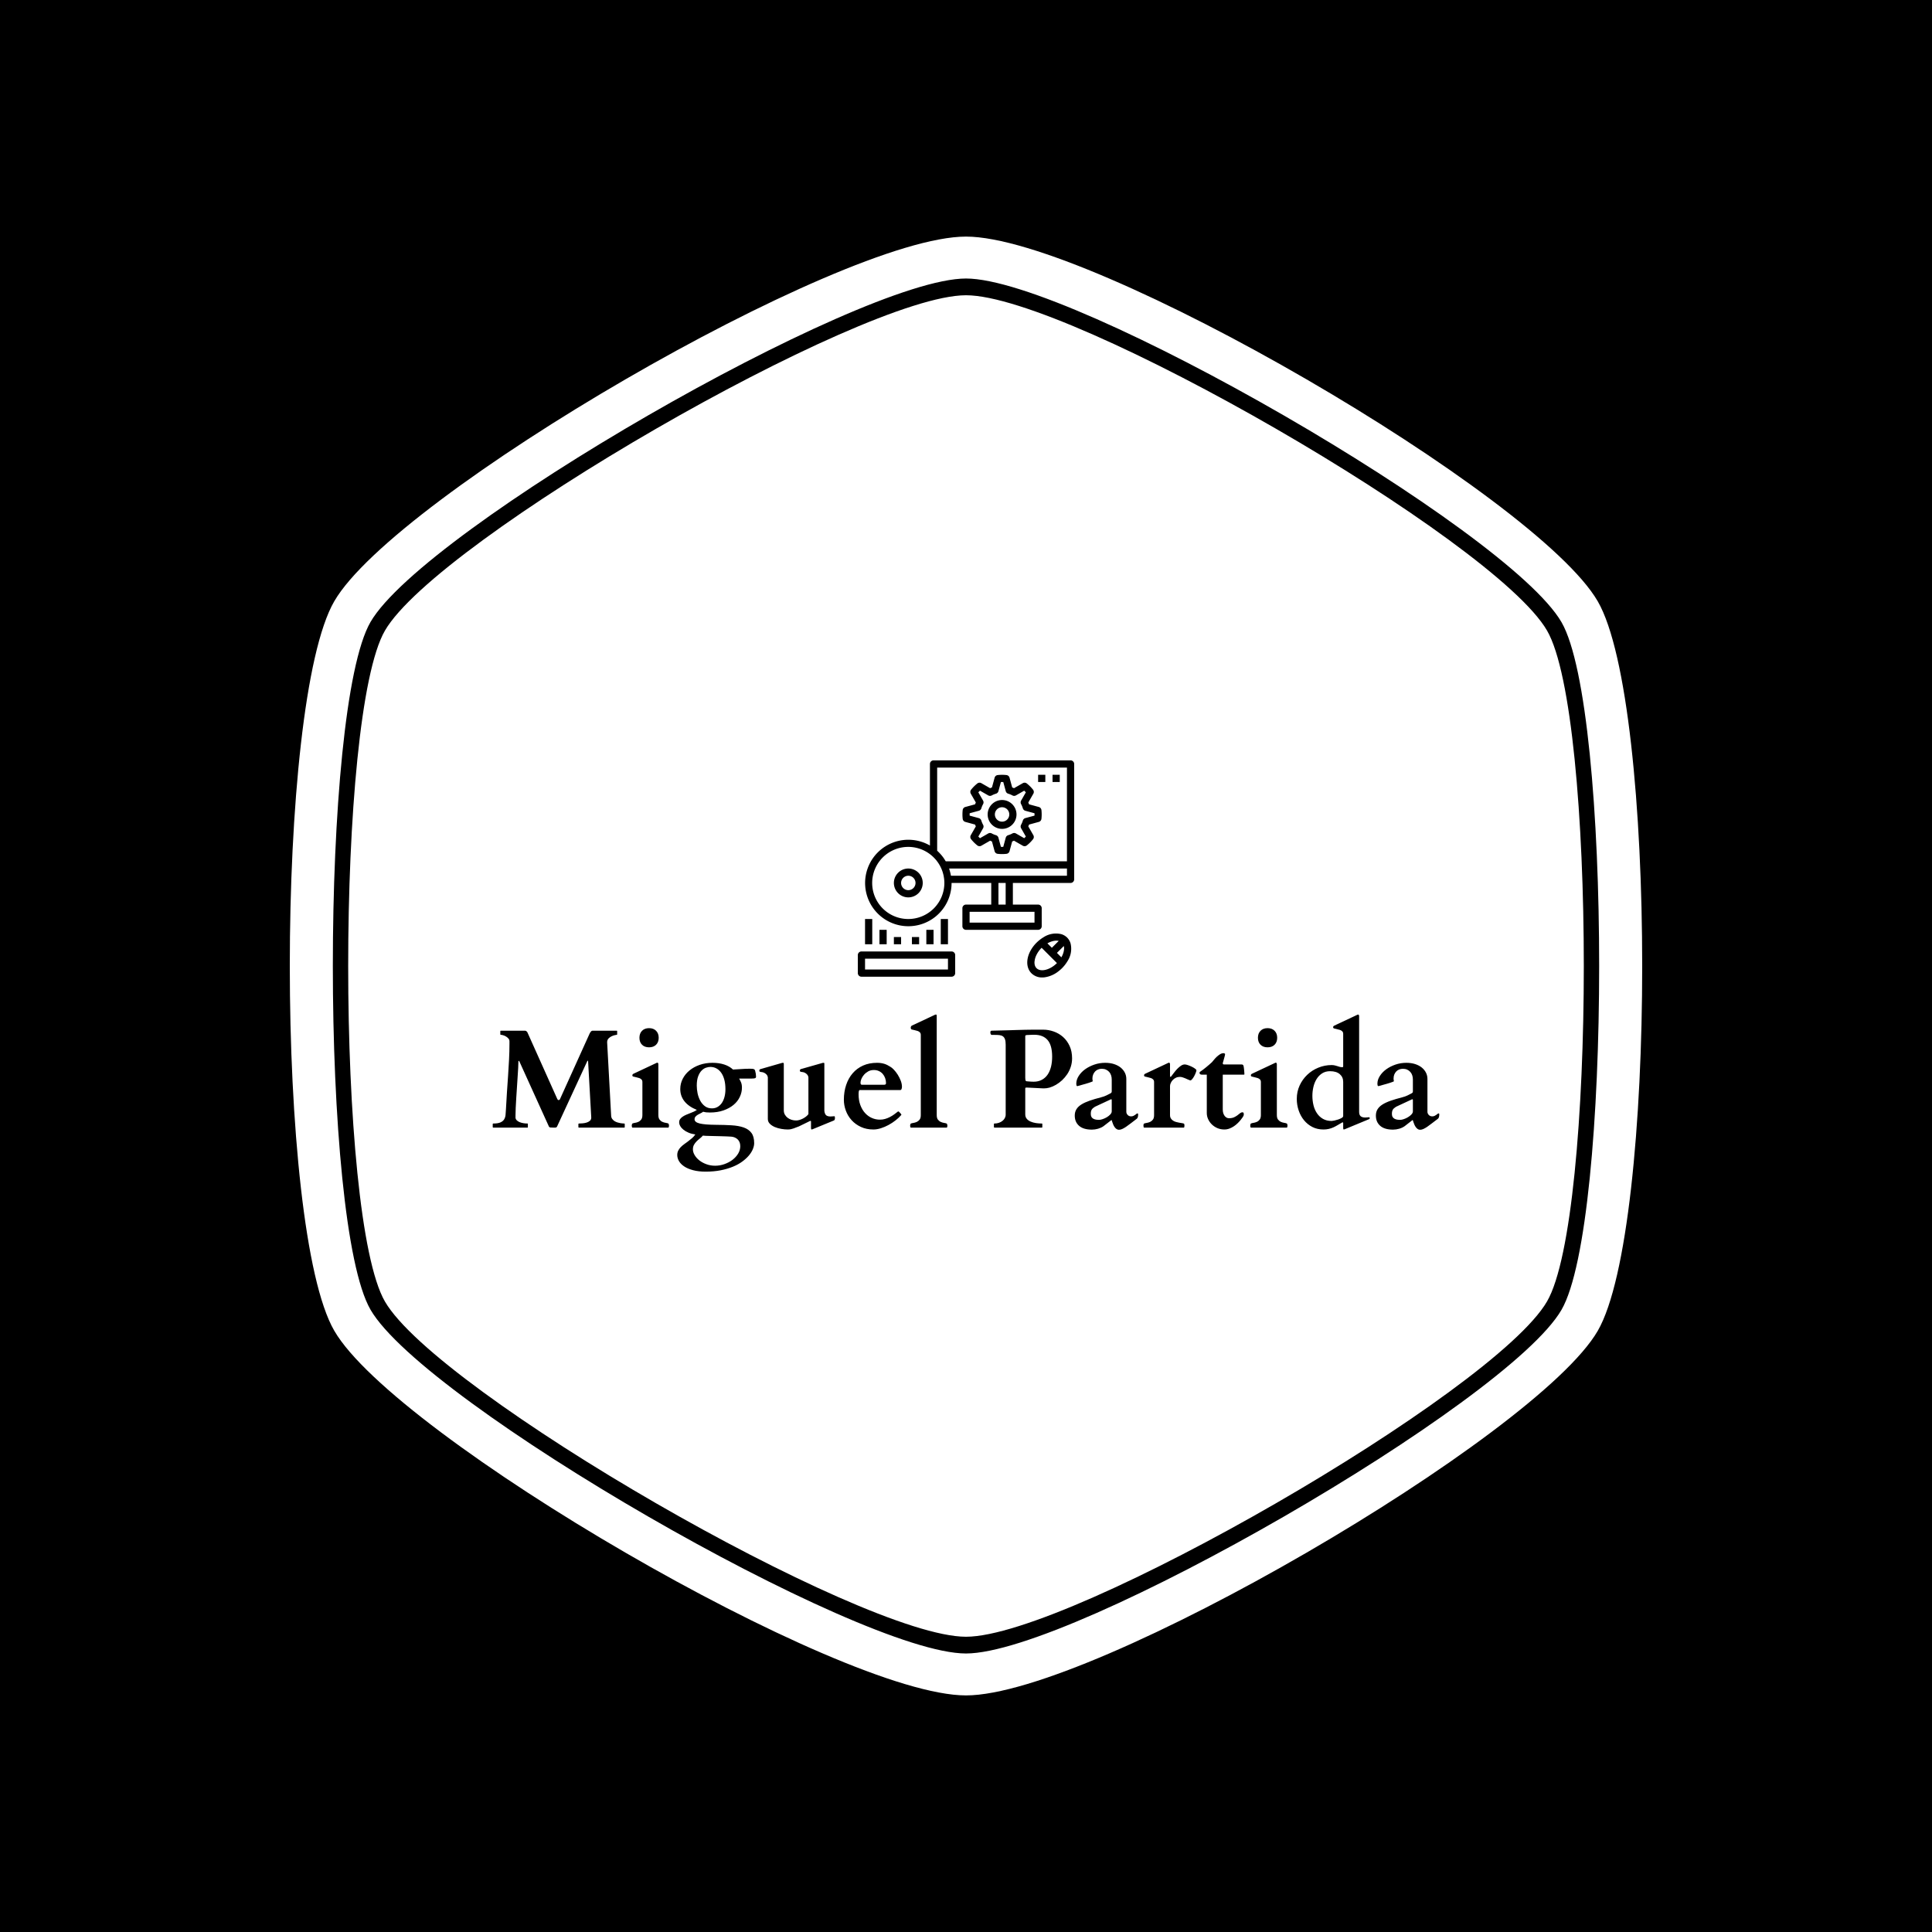 <svg xmlns="http://www.w3.org/2000/svg" version="1.1" xmlns:xlink="http://www.w3.org/1999/xlink" xmlns:svgjs="http://svgjs.dev/svgjs" width="1000" height="1000" viewBox="0 0 1000 1000"><rect width="1000" height="1000" fill="#000000"></rect><g transform="matrix(0.7,0,0,0.7,150,106.25)"><svg viewBox="0 0 320 360" data-background-color="#ffffff" preserveAspectRatio="xMidYMid meet" height="1125" width="1000" xmlns="http://www.w3.org/2000/svg" xmlns:xlink="http://www.w3.org/1999/xlink"><g id="tight-bounds" transform="matrix(1,0,0,1,0,0)"><svg viewBox="0 0 320 360" height="360" width="320"><g><svg></svg></g><g><svg viewBox="0 0 320 360" height="360" width="320"><g><path xmlns="http://www.w3.org/2000/svg" d="M297.491 100.645c-12.426-21.51-112.674-79.355-137.491-79.355-24.817 0-125.028 57.845-137.491 79.355-11.591 20.02-11.591 138.726 0 158.746 12.463 21.474 112.674 79.319 137.491 79.319 24.817 0 125.064-57.845 137.491-79.355 11.591-20.02 11.591-138.69 0-158.71zM309.481 93.705c-14.461-24.998-119.469-86.295-149.481-86.295-30.012 0-135.02 61.297-149.481 86.295-14.025 24.199-14.025 148.391 0 172.59 14.461 24.998 119.469 86.295 149.481 86.295 30.012 0 135.02-61.297 149.481-86.259 14.025-24.235 14.025-148.427 0-172.626zM300.906 261.353c-12.753 22.055-115.472 81.317-140.906 81.318-25.434 0-128.153-59.298-140.906-81.354-11.881-20.529-11.881-142.178 0-162.707 12.753-22.019 115.472-81.281 140.906-81.281 25.434 0 128.153 59.298 140.906 81.318 11.881 20.529 11.881 142.178 0 162.706z" fill="#ffffff" fill-rule="nonzero" stroke="none" stroke-width="1" stroke-linecap="butt" stroke-linejoin="miter" stroke-miterlimit="10" stroke-dasharray="" stroke-dashoffset="0" font-family="none" font-weight="none" font-size="none" text-anchor="none" style="mix-blend-mode: normal" data-fill-palette-color="tertiary"></path></g><g transform="matrix(1,0,0,1,48,131.342)"><svg viewBox="0 0 224 97.316" height="97.316" width="224"><g><svg viewBox="0 0 224 97.316" height="97.316" width="224"><g><svg viewBox="0 0 224 97.316" height="97.316" width="224"><g transform="matrix(1,0,0,1,0,60.145)"><svg viewBox="0 0 224 37.171" height="37.171" width="224"><g id="textblocktransform"><svg viewBox="0 0 224 37.171" height="37.171" width="224" id="textblock"><g><svg viewBox="0 0 224 37.171" height="37.171" width="224"><g transform="matrix(1,0,0,1,0,0)"><svg width="224" viewBox="0.63 -40.16 336.15 55.79" height="37.171" data-palette-color="#ff0000"><path d="M0.63-0.2L0.63-1.27Q0.63-1.32 0.67-1.39 0.71-1.46 0.83-1.46L0.83-1.46Q2.44-1.46 3.33-1.84 4.22-2.22 4.65-2.89 5.08-3.56 5.18-4.49 5.27-5.42 5.32-6.49L5.32-6.49Q5.47-9.64 5.68-12.61 5.88-15.58 6.08-18.44 6.27-21.31 6.42-24.12 6.57-26.93 6.57-29.76L6.57-29.76 6.57-30.66Q6.57-31.23 6.2-31.65 5.83-32.08 5.33-32.37 4.83-32.67 4.32-32.81 3.81-32.96 3.52-32.96L3.52-32.96Q3.32-32.96 3.32-33.15L3.32-33.15 3.32-34.23Q3.32-34.28 3.34-34.35 3.37-34.42 3.52-34.42L3.52-34.42 12.16-34.42Q12.43-34.38 12.6-34.24 12.77-34.11 12.92-33.89L12.92-33.89 23.54-10.21Q23.71-9.79 23.97-9.79L23.97-9.79Q24.24-9.79 24.37-9.91 24.49-10.03 24.56-10.23L24.56-10.23 35.06-33.45Q35.3-33.91 35.55-34.17 35.79-34.42 36.04-34.42L36.04-34.42 44.63-34.42Q44.78-34.42 44.8-34.35 44.82-34.28 44.82-34.23L44.82-34.23 44.82-33.15Q44.82-33.11 44.79-33.03 44.75-32.96 44.63-32.96L44.63-32.96Q44.58-32.96 44.06-32.86 43.53-32.76 42.91-32.48 42.29-32.2 41.77-31.68 41.26-31.15 41.26-30.3L41.26-30.3 42.68-4.3Q42.7-3.59 43.05-3.1 43.41-2.61 43.92-2.29 44.43-1.98 45.01-1.82 45.58-1.66 46.08-1.57 46.58-1.49 46.94-1.48 47.29-1.46 47.31-1.46L47.31-1.46Q47.44-1.46 47.47-1.39 47.51-1.32 47.51-1.27L47.51-1.27 47.51-0.2Q47.51-0.15 47.47-0.07 47.44 0 47.31 0L47.31 0 31.25 0Q31.05 0 31.05-0.2L31.05-0.2 31.05-1.27Q31.05-1.46 31.25-1.46L31.25-1.46Q31.84-1.46 32.58-1.53 33.33-1.59 34.01-1.81 34.69-2.03 35.16-2.45 35.62-2.88 35.62-3.59L35.62-3.59 34.5-23.54Q34.47-23.78 34.38-23.78L34.38-23.78Q34.28-23.78 34.18-23.56L34.18-23.56 23.49-0.42Q23.36-0.15 23.16-0.07 22.95 0 22.44 0L22.44 0Q21.56 0 21.13-0.05 20.7-0.1 20.56-0.44L20.56-0.44 10.16-23.36Q10.08-23.54 10.05-23.62 10.01-23.71 9.91-23.71L9.91-23.71Q9.74-23.71 9.74-23.39L9.74-23.39Q9.74-22.66 9.67-21.24 9.59-19.82 9.47-18.05 9.35-16.28 9.23-14.31 9.11-12.33 8.98-10.47 8.86-8.62 8.79-7.02 8.72-5.42 8.72-4.39L8.72-4.39 8.72-3.39Q8.81-2.93 9.2-2.56 9.59-2.2 10.18-1.95 10.77-1.71 11.47-1.59 12.18-1.46 12.96-1.46L12.96-1.46Q13.09-1.46 13.1-1.39 13.11-1.32 13.11-1.27L13.11-1.27 13.11-0.2Q13.11 0 12.96 0L12.96 0 0.83 0Q0.63 0 0.63-0.2L0.63-0.2ZM62.99 0L50.24 0Q50.1-0.05 50.05-0.33 50-0.61 50-0.76L50-0.76Q50-0.88 50.07-1.15 50.14-1.42 50.24-1.46L50.24-1.46Q50.56-1.61 51.14-1.7 51.73-1.78 52.32-2.04 52.9-2.29 53.34-2.84 53.78-3.39 53.78-4.47L53.78-4.47 53.78-16.19Q53.78-16.77 53.46-17.1 53.15-17.43 52.66-17.6 52.17-17.77 51.61-17.88 51.05-17.99 50.53-18.14L50.53-18.14Q50.39-18.19 50.3-18.27 50.22-18.36 50.22-18.63L50.22-18.63Q50.22-18.75 50.29-18.87 50.36-18.99 50.58-19.12L50.58-19.12 58.66-22.92Q58.76-22.97 58.87-23.02 58.98-23.07 59.03-23.07L59.03-23.07Q59.45-23.07 59.45-22.49L59.45-22.49 59.45-4.47Q59.45-3.39 59.89-2.84 60.32-2.29 60.91-2.04 61.5-1.78 62.08-1.7 62.67-1.61 62.99-1.46L62.99-1.46Q63.08-1.42 63.16-1.15 63.23-0.88 63.23-0.76L63.23-0.76Q63.23-0.61 63.18-0.33 63.13-0.05 62.99 0L62.99 0ZM52.73-31.91L52.73-31.91Q52.73-33.47 53.66-34.4 54.59-35.33 56.15-35.33L56.15-35.33Q57.71-35.33 58.64-34.4 59.57-33.47 59.57-31.91L59.57-31.91Q59.57-30.35 58.64-29.43 57.71-28.52 56.15-28.52L56.15-28.52Q54.59-28.52 53.66-29.43 52.73-30.35 52.73-31.91ZM78.66-23.02L78.66-23.02Q81-23.02 82.86-22.41 84.71-21.8 85.96-20.63L85.96-20.63Q87.5-20.68 88.9-20.8 90.3-20.92 91.91-20.92L91.91-20.92Q92.48-20.92 92.83-20.89 93.18-20.85 93.38-20.76 93.57-20.68 93.67-20.54 93.77-20.41 93.82-20.21L93.82-20.21Q93.99-19.6 94.06-19.12 94.14-18.63 94.14-18.12L94.14-18.12Q94.14-17.7 93.83-17.57 93.53-17.43 92.6-17.43L92.6-17.43 88.13-17.43Q88.47-16.87 88.8-16.11 89.13-15.36 89.13-14.18L89.13-14.18Q89.13-12.5 88.37-10.9 87.62-9.3 86.15-8.08 84.69-6.86 82.58-6.12 80.46-5.37 77.75-5.37L77.75-5.37Q76.92-5.37 76.41-5.43 75.9-5.49 75.34-5.64L75.34-5.64Q75-5.35 74.48-5.11 73.97-4.88 73.48-4.59 72.99-4.3 72.65-3.92 72.31-3.54 72.31-2.95L72.31-2.95Q72.31-1.93 74.1-1.48 75.9-1.03 79.9-1L79.9-1Q82.95-0.98 85.46-0.83 87.96-0.68 89.74-0.06 91.52 0.56 92.5 1.87 93.48 3.17 93.48 5.52L93.48 5.52Q93.48 6.49 93.01 7.63 92.55 8.76 91.61 9.89 90.67 11.01 89.25 12.05 87.84 13.09 85.92 13.88 84 14.67 81.59 15.15 79.17 15.63 76.26 15.63L76.26 15.63Q73.7 15.63 71.8 15.12 69.89 14.62 68.65 13.79 67.4 12.96 66.78 11.9 66.16 10.84 66.16 9.72L66.16 9.72Q66.16 8.86 66.5 8.18 66.84 7.5 67.4 6.92 67.96 6.35 68.66 5.85 69.36 5.35 70.06 4.82 70.77 4.3 71.43 3.72 72.09 3.15 72.58 2.42L72.58 2.42Q71.28 2.25 70.22 1.81 69.16 1.37 68.42 0.78 67.67 0.2 67.26-0.5 66.84-1.2 66.84-1.9L66.84-1.9Q66.84-2.56 67.19-3.05 67.55-3.54 68.12-3.92 68.7-4.3 69.43-4.61 70.16-4.93 70.94-5.22L70.94-5.22Q71.43-5.42 71.98-5.65 72.53-5.88 73.12-6.3L73.12-6.3Q70.21-7.47 68.72-9.35 67.23-11.23 67.23-13.7L67.23-13.7Q67.23-15.65 68.11-17.36 68.99-19.07 70.53-20.32 72.07-21.58 74.15-22.3 76.24-23.02 78.66-23.02ZM71.72 7.71L71.72 7.71Q71.72 8.74 72.35 9.78 72.97 10.82 74.03 11.65 75.09 12.48 76.53 13 77.97 13.53 79.61 13.53L79.61 13.53Q81.32 13.53 82.93 12.95 84.54 12.38 85.79 11.43 87.03 10.47 87.79 9.22 88.54 7.96 88.54 6.59L88.54 6.59Q88.54 5.79 88.29 5.18 88.03 4.57 87.59 4.15 87.15 3.74 86.57 3.49 85.98 3.25 85.35 3.2L85.35 3.2Q84.83 3.15 83.64 3.11 82.44 3.08 80.95 3.03L80.95 3.03Q80.05 3 79.17 2.99 78.29 2.98 77.55 2.95 76.8 2.93 76.2 2.91 75.61 2.88 75.26 2.83L75.26 2.83Q74.8 3.37 74.19 3.85 73.58 4.32 73.03 4.87 72.48 5.42 72.1 6.1 71.72 6.79 71.72 7.71ZM83.27-13.65L83.27-13.65Q83.27-15.53 82.88-17 82.49-18.48 81.77-19.49 81.05-20.51 80.07-21.03 79.1-21.56 77.92-21.56L77.92-21.56Q77.22-21.56 76.37-21.28 75.53-21 74.8-20.25 74.07-19.51 73.58-18.21 73.09-16.92 73.09-14.89L73.09-14.89Q73.09-13.6 73.38-12.18 73.68-10.77 74.32-9.57 74.97-8.37 76-7.6 77.02-6.84 78.49-6.84L78.49-6.84Q79.58-6.84 80.46-7.34 81.34-7.84 81.97-8.73 82.59-9.62 82.93-10.88 83.27-12.13 83.27-13.65ZM98.33-17.82L98.33-17.82Q98.26-18.53 97.69-19.03 97.11-19.53 96.45-19.68L96.45-19.68Q96.28-19.73 96.07-19.74 95.87-19.75 95.7-19.79 95.52-19.82 95.41-19.91 95.31-20 95.31-20.21L95.31-20.21Q95.31-20.41 95.37-20.56 95.43-20.7 95.7-20.78L95.7-20.78 103.14-22.92Q103.29-22.97 103.45-23 103.61-23.02 103.75-23.02L103.75-23.02Q104-23.02 104-22.61L104-22.61 104-6.13Q104-5.3 104.37-4.63 104.75-3.96 105.36-3.49 105.97-3.03 106.76-2.78 107.54-2.54 108.37-2.54L108.37-2.54Q108.95-2.54 109.59-2.73 110.22-2.93 110.81-3.23 111.39-3.54 111.91-3.94 112.42-4.35 112.74-4.79L112.74-4.79 112.74-17.85Q112.66-18.55 112.09-19.06 111.52-19.56 110.86-19.7L110.86-19.7Q110.69-19.75 110.48-19.76 110.27-19.78 110.1-19.81 109.93-19.85 109.82-19.93 109.71-20.02 109.71-20.24L109.71-20.24Q109.71-20.43 109.77-20.58 109.83-20.73 110.1-20.8L110.1-20.8 117.55-22.92Q117.69-22.97 117.85-23 118.01-23.02 118.16-23.02L118.16-23.02Q118.4-23.02 118.4-22.8L118.4-22.8 118.4-5.96Q118.52-4.88 119.01-4.42 119.5-3.96 120.6-3.96L120.6-3.96 122.01-4.05Q122.11-4.05 122.14-3.72 122.16-3.39 122.16-3.25L122.16-3.25Q122.16-3.2 122.1-2.93 122.04-2.66 121.79-2.54L121.79-2.54 114.37 0.51Q114.32 0.54 114.13 0.6 113.93 0.66 113.91 0.66L113.91 0.66Q113.74 0.66 113.7 0.45 113.66 0.24 113.66 0.05L113.66 0.05 113.66-2.29Q113.59-2.39 113.42-2.39L113.42-2.39Q113.37-2.39 113.32-2.39 113.27-2.39 113.27-2.34L113.27-2.34 109.37-0.44Q108.83-0.24 108.37-0.06 107.9 0.12 107.45 0.29 107 0.46 106.49 0.56 105.97 0.66 105.36 0.66L105.36 0.66Q104.34 0.66 103.11 0.45 101.87 0.24 100.81-0.21 99.75-0.66 99.04-1.37 98.33-2.08 98.33-3.08L98.33-3.08 98.33-17.82ZM125.33-9.89L125.33-9.89Q125.33-12.74 126.14-15.15 126.94-17.55 128.46-19.31 129.97-21.07 132.16-22.05 134.34-23.02 137.12-23.02L137.12-23.02Q137.95-23.02 138.61-22.91 139.27-22.8 139.82-22.62 140.37-22.44 140.85-22.18 141.32-21.92 141.81-21.63L141.81-21.63Q142.37-21.34 143.09-20.58 143.81-19.82 144.45-18.82 145.08-17.82 145.52-16.69 145.96-15.55 145.96-14.5L145.96-14.5Q145.96-14.16 145.83-13.76 145.69-13.35 145.38-13.35L145.38-13.35 130.97-13.35Q130.73-13.35 130.64-12.92 130.56-12.48 130.56-11.84L130.56-11.84Q130.56-9.69 131.18-8.02 131.8-6.35 132.85-5.19 133.9-4.03 135.27-3.43 136.64-2.83 138.15-2.83L138.15-2.83Q139.1-2.83 139.98-3.09 140.86-3.34 141.66-3.76 142.47-4.17 143.18-4.69 143.89-5.2 144.52-5.71L144.52-5.71Q144.67-5.76 144.72-5.76L144.72-5.76Q144.79-5.76 144.91-5.64L144.91-5.64Q145.13-5.44 145.35-5.19 145.57-4.93 145.69-4.76L145.69-4.76Q145.77-4.69 145.77-4.61L145.77-4.61Q145.77-4.54 145.67-4.44L145.67-4.44Q144.86-3.49 143.69-2.58 142.52-1.66 141.19-0.94 139.86-0.22 138.47 0.22 137.07 0.66 135.83 0.66L135.83 0.66Q133.32 0.66 131.36-0.26 129.41-1.17 128.07-2.66 126.72-4.15 126.03-6.04 125.33-7.93 125.33-9.89ZM131.68-15.23L139.66-15.23Q140.3-15.23 140.3-15.8L140.3-15.8Q140.3-16.75 139.99-17.59 139.69-18.43 139.13-19.08 138.56-19.73 137.77-20.09 136.98-20.46 136-20.46L136-20.46Q134.83-20.46 133.95-19.96 133.07-19.46 132.46-18.75 131.85-18.04 131.55-17.29 131.24-16.53 131.24-15.99L131.24-15.99Q131.24-15.58 131.36-15.41 131.48-15.23 131.68-15.23L131.68-15.23ZM162.1-0.73L162.1-0.73Q162.1-0.59 162.05-0.32 162-0.05 161.85 0L161.85 0 149.11 0Q148.96-0.05 148.91-0.32 148.86-0.59 148.86-0.73L148.86-0.73Q148.86-0.85 148.94-1.12 149.01-1.39 149.11-1.44L149.11-1.44Q149.43-1.59 150.01-1.67 150.6-1.76 151.18-2.01 151.77-2.27 152.21-2.82 152.65-3.37 152.65-4.44L152.65-4.44 152.65-32.91Q152.65-33.5 152.33-33.83 152.01-34.16 151.53-34.33 151.04-34.5 150.48-34.61 149.91-34.72 149.4-34.86L149.4-34.86Q149.08-34.99 149.08-35.55L149.08-35.55Q149.08-35.67 149.16-35.88 149.23-36.08 149.45-36.21L149.45-36.21 157.53-40.01Q157.63-40.06 157.75-40.11 157.87-40.16 158.02-40.16L158.02-40.16Q158.22-40.16 158.26-40.03 158.31-39.89 158.31-39.58L158.31-39.58 158.31-4.44Q158.31-3.37 158.75-2.82 159.19-2.27 159.78-2.01 160.36-1.76 160.95-1.67 161.54-1.59 161.85-1.44L161.85-1.44Q161.95-1.39 162.02-1.12 162.1-0.85 162.1-0.73ZM195.61 0L178.82 0Q178.62 0 178.62-0.24L178.62-0.24 178.62-1.27Q178.62-1.29 178.64-1.38 178.67-1.46 178.82-1.46L178.82-1.46Q179.65-1.46 180.37-1.71 181.09-1.95 181.62-2.37 182.16-2.78 182.48-3.37 182.8-3.96 182.8-4.64L182.8-4.64 182.8-29.44Q182.8-30.66 182.55-31.36 182.31-32.06 181.83-32.41 181.35-32.76 180.63-32.85 179.91-32.93 178.96-32.93L178.96-32.93 177.86-32.93Q177.59-32.93 177.47-33.24 177.35-33.54 177.35-33.76L177.35-33.76Q177.35-33.89 177.4-34.13 177.45-34.38 177.67-34.42L177.67-34.42Q177.69-34.42 177.83-34.42 177.96-34.42 178.3-34.44 178.64-34.45 179.22-34.46 179.79-34.47 180.72-34.5L180.72-34.5Q182.06-34.52 183.59-34.57 185.11-34.62 186.68-34.67 188.24-34.72 189.77-34.75 191.29-34.79 192.63-34.79L192.63-34.79 196.08-34.79Q198.03-34.79 199.88-34.13 201.74-33.47 203.18-32.19 204.62-30.91 205.5-29 206.38-27.1 206.38-24.61L206.38-24.61Q206.38-23.05 205.92-21.62 205.45-20.19 204.66-18.99 203.86-17.8 202.83-16.83 201.79-15.87 200.65-15.21 199.52-14.55 198.35-14.21L198.35-14.21Q197.32-13.94 196.42-13.94L196.42-13.94Q196.27-13.94 196.15-13.94L196.15-13.94 190.31-14.23Q190.29-14.23 190.12-14.23 189.95-14.23 189.88-14.18L189.88-14.18Q189.8-14.14 189.78-14.09 189.75-14.04 189.75-13.89L189.75-13.89 189.75-4.71Q189.75-3.76 190.28-3.14 190.8-2.51 191.65-2.15 192.49-1.78 193.54-1.62 194.59-1.46 195.61-1.46L195.61-1.46Q195.76-1.46 195.78-1.39 195.81-1.32 195.81-1.27L195.81-1.27 195.81-0.2Q195.81-0.15 195.77-0.07 195.73 0 195.61 0L195.61 0ZM189.75-17.72L189.8-16.99Q189.83-16.8 189.91-16.64 190-16.48 190.27-16.46L190.27-16.46Q190.36-16.46 190.62-16.43 190.88-16.41 191.22-16.38 191.56-16.36 191.96-16.33 192.37-16.31 192.76-16.31L192.76-16.31Q194.39-16.31 195.62-16.97 196.86-17.63 197.68-18.81 198.49-20 198.9-21.62 199.3-23.24 199.3-25.2L199.3-25.2Q199.3-29.22 197.69-31.1 196.08-32.98 192.95-32.98L192.95-32.98Q192.61-32.98 192.32-32.97 192.02-32.96 191.73-32.95 191.44-32.93 191.11-32.92 190.78-32.91 190.36-32.89L190.36-32.89Q190.22-32.89 189.98-32.82 189.75-32.76 189.75-32.5L189.75-32.5 189.75-17.72ZM220.37-2.71L217.51-0.49Q216.7 0.07 215.61 0.39 214.51 0.71 213.41 0.71L213.41 0.71Q210.43 0.71 208.88-0.63 207.33-1.98 207.33-4.27L207.33-4.27Q207.33-5.59 207.93-6.54 208.52-7.5 209.7-8.23 210.87-8.96 212.59-9.56 214.31-10.16 216.58-10.74L216.58-10.74Q217.8-11.06 218.55-11.43 219.29-11.79 219.93-12.13L219.93-12.13Q220.34-12.35 220.4-12.52 220.46-12.7 220.46-12.84L220.46-12.84 220.46-17.09Q220.46-17.9 220.23-18.59 220-19.29 219.54-19.8 219.07-20.31 218.41-20.61 217.75-20.9 216.92-20.9L216.92-20.9Q216.22-20.9 215.61-20.65 214.99-20.41 214.56-19.95 214.12-19.48 213.86-18.85 213.6-18.21 213.6-17.41L213.6-17.41Q213.6-17.33 213.62-17.19 213.63-17.04 213.65-16.88 213.68-16.72 213.7-16.6 213.73-16.48 213.73-16.46L213.73-16.46Q213.7-16.41 213.32-16.26 212.94-16.11 212.39-15.93 211.85-15.75 211.19-15.56 210.53-15.38 209.93-15.21 209.33-15.04 208.88-14.9 208.43-14.77 208.26-14.75L208.26-14.75Q207.99-14.75 207.93-15.03 207.87-15.31 207.87-15.58L207.87-15.58Q207.87-16.99 208.72-18.33 209.57-19.68 211-20.72 212.43-21.75 214.29-22.39 216.14-23.02 218.12-23.02L218.12-23.02Q219.88-23.02 221.27-22.57 222.66-22.12 223.64-21.33 224.61-20.53 225.13-19.49 225.64-18.46 225.64-17.29L225.64-17.29 225.64-5.64Q225.64-5 226.12-4.5 226.59-4 227.35-4L227.35-4Q227.79-4 228.14-4.16 228.5-4.32 228.78-4.53 229.06-4.74 229.25-4.9 229.45-5.05 229.59-5.05L229.59-5.05Q229.79-5.05 229.81-4.9 229.84-4.74 229.84-4.61L229.84-4.61Q229.84-4.2 229.73-3.77 229.62-3.34 229.35-3.15L229.35-3.15Q228.15-2.25 227.23-1.53 226.3-0.81 225.54-0.29 224.78 0.22 224.17 0.49 223.56 0.76 223.03 0.76L223.03 0.76Q222.54 0.76 222.16 0.49 221.78 0.22 221.5-0.17 221.22-0.56 221.02-1.01 220.83-1.46 220.7-1.86 220.56-2.25 220.49-2.49 220.41-2.73 220.37-2.71L220.37-2.71ZM213.02-4.86L213.02-4.86Q213.02-4.2 213.27-3.78 213.53-3.37 213.94-3.15 214.36-2.93 214.88-2.84 215.41-2.76 215.97-2.76L215.97-2.76Q216.48-2.76 217.24-3.02 218-3.27 218.72-3.7 219.44-4.13 219.95-4.68 220.46-5.22 220.46-5.79L220.46-5.79 220.46-9.81Q220.46-10.08 220.27-10.08L220.27-10.08Q220.22-10.08 220.17-10.06L220.17-10.06 214.51-7.42Q214.16-7.18 213.88-6.97 213.6-6.76 213.41-6.48 213.21-6.2 213.11-5.82 213.02-5.44 213.02-4.86ZM232.3-19.12L240.38-22.92Q240.48-22.97 240.59-23.02 240.7-23.07 240.75-23.07L240.75-23.07Q241.16-23.07 241.16-22.49L241.16-22.49 241.16-18.33Q241.16-18.26 241.18-18.15 241.19-18.04 241.31-18.04L241.31-18.04Q241.43-18.04 241.51-18.13 241.58-18.21 241.65-18.29L241.65-18.29Q242.09-18.87 242.64-19.59 243.19-20.31 243.81-20.95 244.44-21.58 245.09-22.01 245.75-22.44 246.39-22.44L246.39-22.44Q246.83-22.44 247.54-22.19 248.24-21.95 248.92-21.62 249.59-21.29 250.06-20.94 250.54-20.58 250.54-20.36L250.54-20.36Q250.54-20.14 250.32-19.54 250.1-18.95 249.77-18.33 249.44-17.72 249.06-17.25 248.68-16.77 248.37-16.77L248.37-16.77 248.32-16.77Q247.88-16.92 247.43-17.13 246.97-17.33 246.51-17.54 246.05-17.75 245.57-17.88 245.09-18.02 244.61-18.02L244.61-18.02Q243.87-18.02 243.24-17.71 242.6-17.41 242.15-16.93 241.7-16.46 241.43-15.87 241.16-15.28 241.16-14.75L241.16-14.75 241.16-4.44Q241.16-3.74 241.47-3.26 241.77-2.78 242.25-2.48 242.73-2.17 243.3-2.01 243.87-1.86 244.41-1.76 244.95-1.66 245.39-1.6 245.83-1.54 246.05-1.44L246.05-1.44Q246.29-1.34 246.29-0.76L246.29-0.76Q246.29-0.05 246.05 0L246.05 0 231.96 0Q231.72-0.05 231.72-0.76L231.72-0.76Q231.72-1.34 231.96-1.44L231.96-1.44Q232.28-1.59 232.86-1.67 233.45-1.76 234.04-2.01 234.62-2.27 235.06-2.82 235.5-3.37 235.5-4.44L235.5-4.44 235.5-16.19Q235.5-16.77 235.18-17.1 234.87-17.43 234.38-17.6 233.89-17.77 233.33-17.88 232.77-17.99 232.25-18.14L232.25-18.14Q232.11-18.19 232.02-18.27 231.94-18.36 231.94-18.63L231.94-18.63Q231.94-18.75 232.01-18.87 232.08-18.99 232.3-19.12L232.3-19.12ZM254.22-5.18L254.22-18.82 252.39-18.82Q252.05-18.82 251.85-18.99 251.66-19.17 251.64-19.36L251.64-19.36Q251.64-19.48 251.68-19.63 251.73-19.78 251.81-19.82L251.81-19.82Q252.29-20.14 252.87-20.57 253.44-21 254-21.46 254.56-21.92 255.1-22.39 255.64-22.85 256.05-23.24L256.05-23.24Q256.3-23.51 256.73-24.05 257.15-24.58 257.7-25.11 258.25-25.63 258.89-26.04 259.52-26.44 260.18-26.44L260.18-26.44Q260.33-26.44 260.52-26.34 260.72-26.25 260.72-26.1L260.72-26.1Q260.72-25.93 260.63-25.57 260.55-25.22 260.42-24.78 260.3-24.34 260.16-23.85 260.01-23.36 259.89-22.9L259.89-22.9Q259.89-22.71 259.95-22.58 260.01-22.46 260.28-22.44L260.28-22.44 266.5-22.44Q266.89-22.44 267.04-22.3 267.19-22.17 267.26-21.95L267.26-21.95Q267.31-21.83 267.36-21.45 267.41-21.07 267.46-20.62 267.5-20.17 267.54-19.71 267.58-19.26 267.58-18.97L267.58-18.97Q267.58-18.82 267.38-18.82L267.38-18.82 260.03-18.82Q259.91-18.82 259.9-18.77 259.89-18.73 259.89-18.6L259.89-18.6 259.89-6.47Q259.89-5.69 260.08-5.1 260.28-4.52 260.58-4.13 260.89-3.74 261.28-3.54 261.67-3.34 262.06-3.34L262.06-3.34Q263.18-3.34 263.89-3.67 264.6-4 265.11-4.39 265.62-4.79 266.02-5.11 266.41-5.44 266.89-5.44L266.89-5.44Q267.24-5.44 267.3-5.18 267.36-4.91 267.36-4.76L267.36-4.76Q267.36-4.44 267.27-4.26 267.19-4.08 267.14-3.98L267.14-3.98Q267.11-3.93 266.87-3.56 266.63-3.2 266.21-2.69 265.8-2.17 265.2-1.59 264.6-1 263.87-0.5 263.13 0 262.27 0.33 261.4 0.66 260.45 0.66L260.45 0.66Q259.13 0.66 257.98 0.17 256.84-0.32 256.01-1.14 255.18-1.95 254.7-3 254.22-4.05 254.22-5.18L254.22-5.18ZM282.64 0L269.89 0Q269.75-0.05 269.7-0.33 269.65-0.61 269.65-0.76L269.65-0.76Q269.65-0.88 269.72-1.15 269.8-1.42 269.89-1.46L269.89-1.46Q270.21-1.61 270.8-1.7 271.38-1.78 271.97-2.04 272.56-2.29 272.99-2.84 273.43-3.39 273.43-4.47L273.43-4.47 273.43-16.19Q273.43-16.77 273.12-17.1 272.8-17.43 272.31-17.6 271.82-17.77 271.26-17.88 270.7-17.99 270.19-18.14L270.19-18.14Q270.04-18.19 269.96-18.27 269.87-18.36 269.87-18.63L269.87-18.63Q269.87-18.75 269.94-18.87 270.02-18.99 270.24-19.12L270.24-19.12 278.32-22.92Q278.41-22.97 278.52-23.02 278.63-23.07 278.68-23.07L278.68-23.07Q279.1-23.07 279.1-22.49L279.1-22.49 279.1-4.47Q279.1-3.39 279.54-2.84 279.98-2.29 280.56-2.04 281.15-1.78 281.74-1.7 282.32-1.61 282.64-1.46L282.64-1.46Q282.74-1.42 282.81-1.15 282.88-0.88 282.88-0.76L282.88-0.76Q282.88-0.61 282.83-0.33 282.79-0.05 282.64 0L282.64 0ZM272.38-31.91L272.38-31.91Q272.38-33.47 273.31-34.4 274.24-35.33 275.8-35.33L275.8-35.33Q277.37-35.33 278.29-34.4 279.22-33.47 279.22-31.91L279.22-31.91Q279.22-30.35 278.29-29.43 277.37-28.52 275.8-28.52L275.8-28.52Q274.24-28.52 273.31-29.43 272.38-30.35 272.38-31.91ZM299.46-36.21L307.54-40.01Q307.64-40.06 307.75-40.11 307.86-40.16 307.9-40.16L307.9-40.16Q308.32-40.16 308.32-39.58L308.32-39.58 308.32-5.59Q308.32-4.52 308.87-4.05 309.42-3.59 310.52-3.59L310.52-3.59 311.93-3.69Q312.03-3.69 312.05-3.55 312.08-3.42 312.08-3.27L312.08-3.27Q312.08-3.22 312.02-3.14 311.96-3.05 311.71-2.95L311.71-2.95 303.36 0.51Q303.31 0.54 303.12 0.6 302.92 0.66 302.9 0.66L302.9 0.66Q302.73 0.66 302.69 0.45 302.66 0.24 302.66 0.05L302.66 0.05 302.66-1.64Q302.66-1.88 302.48-1.88L302.48-1.88Q302.41-1.88 302.26-1.81L302.26-1.81Q301.41-1.32 300.65-0.87 299.9-0.42 299.13-0.07 298.36 0.27 297.52 0.46 296.67 0.66 295.65 0.66L295.65 0.66Q293.45 0.66 291.69-0.24 289.94-1.15 288.72-2.66 287.49-4.17 286.84-6.13 286.18-8.08 286.18-10.21L286.18-10.21Q286.18-12.77 287.19-14.97 288.2-17.16 289.9-18.77 291.6-20.39 293.84-21.3 296.09-22.22 298.55-22.22L298.55-22.22Q299.21-22.22 299.7-22.09 300.19-21.97 300.6-21.84 301.02-21.7 301.43-21.58 301.85-21.46 302.36-21.46L302.36-21.46Q302.44-21.46 302.55-21.51 302.66-21.56 302.66-21.78L302.66-21.78 302.66-33.28Q302.66-33.86 302.34-34.19 302.02-34.52 301.53-34.69 301.04-34.86 300.48-34.97 299.92-35.08 299.41-35.23L299.41-35.23Q299.26-35.28 299.18-35.36 299.09-35.45 299.09-35.72L299.09-35.72Q299.09-35.84 299.16-35.96 299.24-36.08 299.46-36.21L299.46-36.21ZM291.72-11.3L291.72-11.3Q291.72-9.55 292.12-7.92 292.52-6.3 293.37-5.07 294.21-3.83 295.5-3.1 296.8-2.37 298.55-2.37L298.55-2.37Q298.82-2.37 299.51-2.51 300.19-2.66 300.89-2.89 301.58-3.13 302.12-3.44 302.66-3.76 302.66-4.13L302.66-4.13 302.66-16.26Q302.66-17.94 301.45-18.99 300.24-20.04 297.99-20.04L297.99-20.04Q296.36-20.04 295.17-19.27 293.99-18.51 293.22-17.26 292.45-16.02 292.08-14.45 291.72-12.89 291.72-11.3ZM327.31-2.71L324.45-0.49Q323.65 0.07 322.55 0.39 321.45 0.71 320.35 0.71L320.35 0.71Q317.37 0.71 315.82-0.63 314.27-1.98 314.27-4.27L314.27-4.27Q314.27-5.59 314.87-6.54 315.47-7.5 316.64-8.23 317.81-8.96 319.54-9.56 321.26-10.16 323.53-10.74L323.53-10.74Q324.75-11.06 325.49-11.43 326.24-11.79 326.87-12.13L326.87-12.13Q327.29-12.35 327.35-12.52 327.41-12.7 327.41-12.84L327.41-12.84 327.41-17.09Q327.41-17.9 327.18-18.59 326.95-19.29 326.48-19.8 326.02-20.31 325.36-20.61 324.7-20.9 323.87-20.9L323.87-20.9Q323.16-20.9 322.55-20.65 321.94-20.41 321.5-19.95 321.06-19.48 320.8-18.85 320.55-18.21 320.55-17.41L320.55-17.41Q320.55-17.33 320.56-17.19 320.57-17.04 320.6-16.88 320.62-16.72 320.65-16.6 320.67-16.48 320.67-16.46L320.67-16.46Q320.65-16.41 320.27-16.26 319.89-16.11 319.34-15.93 318.79-15.75 318.13-15.56 317.47-15.38 316.87-15.21 316.28-15.04 315.82-14.9 315.37-14.77 315.2-14.75L315.2-14.75Q314.93-14.75 314.87-15.03 314.81-15.31 314.81-15.58L314.81-15.58Q314.81-16.99 315.67-18.33 316.52-19.68 317.95-20.72 319.38-21.75 321.23-22.39 323.09-23.02 325.07-23.02L325.07-23.02Q326.82-23.02 328.21-22.57 329.61-22.12 330.58-21.33 331.56-20.53 332.07-19.49 332.58-18.46 332.58-17.29L332.58-17.29 332.58-5.64Q332.58-5 333.06-4.5 333.54-4 334.29-4L334.29-4Q334.73-4 335.09-4.16 335.44-4.32 335.72-4.53 336-4.74 336.2-4.9 336.39-5.05 336.54-5.05L336.54-5.05Q336.74-5.05 336.76-4.9 336.78-4.74 336.78-4.61L336.78-4.61Q336.78-4.2 336.67-3.77 336.56-3.34 336.3-3.15L336.3-3.15Q335.1-2.25 334.17-1.53 333.24-0.81 332.49-0.29 331.73 0.22 331.12 0.49 330.51 0.76 329.97 0.76L329.97 0.76Q329.48 0.76 329.11 0.49 328.73 0.22 328.45-0.17 328.17-0.56 327.97-1.01 327.78-1.46 327.64-1.86 327.51-2.25 327.43-2.49 327.36-2.73 327.31-2.71L327.31-2.71ZM319.96-4.86L319.96-4.86Q319.96-4.2 320.22-3.78 320.48-3.37 320.89-3.15 321.31-2.93 321.83-2.84 322.36-2.76 322.92-2.76L322.92-2.76Q323.43-2.76 324.19-3.02 324.94-3.27 325.66-3.7 326.38-4.13 326.9-4.68 327.41-5.22 327.41-5.79L327.41-5.79 327.41-9.81Q327.41-10.08 327.21-10.08L327.21-10.08Q327.16-10.08 327.12-10.06L327.12-10.06 321.45-7.42Q321.11-7.18 320.83-6.97 320.55-6.76 320.35-6.48 320.16-6.2 320.06-5.82 319.96-5.44 319.96-4.86Z" opacity="1" transform="matrix(1,0,0,1,0,0)" fill="#000000" class="undefined-text-0" data-fill-palette-color="quaternary" id="text-0"></path></svg></g></svg></g></svg></g></svg></g><g transform="matrix(1,0,0,1,86.405,0)"><svg viewBox="0 0 51.19 51.37" height="51.37" width="51.19"><g><svg xmlns="http://www.w3.org/2000/svg" data-name="Layer 1" viewBox="2 2 60 60.211" x="0" y="0" height="51.37" width="51.19" class="icon-icon-0" data-fill-palette-color="quaternary" id="icon-0"><path d="M31.811 19.07l2.7 0.736c0.065 0.171 0.135 0.34 0.213 0.508l-1.395 2.435a1 1 0 0 0 0.088 1.123 11.236 11.236 0 0 0 0.808 0.906 11.081 11.081 0 0 0 0.907 0.808 1 1 0 0 0 1.123 0.088l2.434-1.395c0.168 0.077 0.338 0.149 0.508 0.213l0.736 2.7a1 1 0 0 0 0.855 0.732 11.05 11.05 0 0 0 2.43 0 1 1 0 0 0 0.855-0.732l0.736-2.7c0.17-0.064 0.34-0.136 0.508-0.213l2.434 1.395a1 1 0 0 0 1.123-0.088 11.081 11.081 0 0 0 0.907-0.808 10.759 10.759 0 0 0 0.808-0.907 1 1 0 0 0 0.088-1.122l-1.4-2.435c0.077-0.168 0.149-0.338 0.213-0.508l2.7-0.736a1 1 0 0 0 0.732-0.854 11.109 11.109 0 0 0 0-2.432 1 1 0 0 0-0.732-0.854l-2.7-0.736c-0.064-0.17-0.136-0.34-0.213-0.508l1.4-2.435a1 1 0 0 0-0.088-1.122 10.936 10.936 0 0 0-0.808-0.908 11.256 11.256 0 0 0-0.907-0.807 1 1 0 0 0-1.123-0.088L45.32 9.721c-0.168-0.078-0.338-0.149-0.508-0.213l-0.735-2.7a1 1 0 0 0-0.856-0.732 11.091 11.091 0 0 0-2.43 0 1 1 0 0 0-0.855 0.732l-0.736 2.7c-0.17 0.064-0.34 0.136-0.508 0.213L36.258 8.326a1 1 0 0 0-1.123 0.088 11.081 11.081 0 0 0-0.907 0.808 11.236 11.236 0 0 0-0.808 0.906 1 1 0 0 0-0.088 1.123l1.395 2.435c-0.078 0.168-0.148 0.337-0.213 0.508l-2.7 0.735a1 1 0 0 0-0.732 0.855 11.1 11.1 0 0 0 0 2.431A1 1 0 0 0 31.811 19.07Zm1.207-2.4l2.535-0.689a1 1 0 0 0 0.7-0.682 5.955 5.955 0 0 1 0.489-1.169 1 1 0 0 0-0.01-0.976l-1.311-2.288c0.073-0.078 0.147-0.157 0.224-0.233s0.154-0.151 0.233-0.224l2.288 1.31a1 1 0 0 0 0.975 0.011 5.92 5.92 0 0 1 1.169-0.488 1 1 0 0 0 0.683-0.7l0.69-2.535c0.218-0.008 0.435-0.008 0.653 0l0.688 2.535a1 1 0 0 0 0.684 0.7 5.928 5.928 0 0 1 1.17 0.488 1 1 0 0 0 0.975-0.011l2.287-1.31c0.079 0.073 0.156 0.148 0.233 0.224s0.151 0.154 0.224 0.233l-1.31 2.288a1 1 0 0 0-0.011 0.975 5.98 5.98 0 0 1 0.488 1.169 1 1 0 0 0 0.7 0.683l2.536 0.69q0.012 0.325 0 0.653l-2.536 0.689a1 1 0 0 0-0.7 0.683 5.98 5.98 0 0 1-0.488 1.169 1 1 0 0 0 0.011 0.975l1.31 2.288c-0.073 0.078-0.147 0.156-0.223 0.233s-0.155 0.151-0.234 0.224l-2.287-1.31a1 1 0 0 0-0.975-0.011 5.963 5.963 0 0 1-1.17 0.488 1 1 0 0 0-0.684 0.7l-0.689 2.535q-0.327 0.012-0.652 0l-0.69-2.535a1 1 0 0 0-0.683-0.7 5.92 5.92 0 0 1-1.169-0.488 1 1 0 0 0-0.975 0.011l-2.288 1.31c-0.079-0.073-0.156-0.147-0.233-0.224s-0.151-0.155-0.224-0.233l1.311-2.288a1 1 0 0 0 0.01-0.976A5.955 5.955 0 0 1 36.25 18.7a1 1 0 0 0-0.7-0.682l-2.535-0.69Q33.006 17 33.018 16.673Z" fill="#000000" data-fill-palette-color="quaternary"></path><path d="M42.006 21a4 4 0 1 0-4-4A4 4 0 0 0 42.006 21Zm0-6a2 2 0 1 1-2 2A2 2 0 0 1 42.006 15Z" fill="#000000" data-fill-palette-color="quaternary"></path><rect x="52" y="6" width="2" height="2" fill="#000000" data-fill-palette-color="quaternary"></rect><rect x="56" y="6" width="2" height="2" fill="#000000" data-fill-palette-color="quaternary"></rect><path d="M3 62H28a1 1 0 0 0 1-1V56a1 1 0 0 0-1-1H3a1 1 0 0 0-1 1v5A1 1 0 0 0 3 62Zm1-5H27v3H4Z" fill="#000000" data-fill-palette-color="quaternary"></path><path d="M61 2H23a1 1 0 0 0-1 1V25.624A11.99 11.99 0 1 0 28 36H39v6H32a1 1 0 0 0-1 1v5a1 1 0 0 0 1 1H52a1 1 0 0 0 1-1V43a1 1 0 0 0-1-1H45V36H61a1 1 0 0 0 1-1V3A1 1 0 0 0 61 2ZM16 46a10 10 0 1 1 7.466-16.63c0.093 0.105 0.19 0.2 0.278 0.314 0.076 0.092 0.143 0.191 0.215 0.286 0.137 0.182 0.275 0.364 0.4 0.557 0.033 0.05 0.062 0.1 0.094 0.153 0.151 0.242 0.3 0.489 0.429 0.746 0.022 0.041 0.04 0.084 0.061 0.125 0.122 0.246 0.237 0.494 0.338 0.746 0.019 0.046 0.034 0.094 0.052 0.141 0.1 0.249 0.184 0.5 0.259 0.757 0.016 0.055 0.028 0.111 0.043 0.167 0.07 0.253 0.134 0.508 0.183 0.766 0.009 0.046 0.013 0.093 0.021 0.139 0.048 0.272 0.09 0.546 0.115 0.823h0c0.027 0.3 0.046 0.6 0.046 0.909A10.011 10.011 0 0 1 16 46Zm35-2v3H33V44H51ZM41 42V36h2v6Zm19-8H27.828c-0.008-0.049-0.022-0.1-0.031-0.145-0.039-0.217-0.087-0.431-0.138-0.644-0.033-0.141-0.069-0.28-0.108-0.419-0.061-0.22-0.127-0.438-0.2-0.654-0.016-0.045-0.027-0.092-0.043-0.138H60Zm0-4H26.384c-0.07-0.122-0.15-0.236-0.224-0.355-0.086-0.138-0.167-0.278-0.259-0.412-0.2-0.3-0.416-0.582-0.641-0.857l-0.02-0.022c-0.229-0.278-0.473-0.543-0.726-0.8l-0.1-0.1c-0.136-0.134-0.268-0.271-0.411-0.4V4H60Z" fill="#000000" data-fill-palette-color="quaternary"></path><path d="M16 32a4 4 0 1 0 4 4A4 4 0 0 0 16 32Zm0 6a2 2 0 1 1 2-2A2 2 0 0 1 16 38Z" fill="#000000" data-fill-palette-color="quaternary"></path><rect x="4" y="46" width="2" height="7" fill="#000000" data-fill-palette-color="quaternary"></rect><rect x="25" y="46" width="2" height="7" fill="#000000" data-fill-palette-color="quaternary"></rect><rect x="21" y="49" width="2" height="4" fill="#000000" data-fill-palette-color="quaternary"></rect><rect x="8" y="49" width="2" height="4" fill="#000000" data-fill-palette-color="quaternary"></rect><rect x="12" y="51" width="2" height="2" fill="#000000" data-fill-palette-color="quaternary"></rect><rect x="17" y="51" width="2" height="2" fill="#000000" data-fill-palette-color="quaternary"></rect><path d="M60.981 52.7a3.888 3.888 0 0 0-0.36-0.806c-0.011-0.019-0.025-0.037-0.037-0.056a3.693 3.693 0 0 0-0.535-0.687 3.732 3.732 0 0 0-0.683-0.533c-0.021-0.013-0.04-0.028-0.061-0.04a3.953 3.953 0 0 0-0.8-0.357l-0.028-0.009a6.3 6.3 0 0 0-5.035 0.883l-0.039 0.023a9.518 9.518 0 0 0-0.956 0.667c-0.018 0.014-0.037 0.024-0.054 0.038h0c-0.025 0.02-0.048 0.045-0.073 0.065-0.257 0.211-0.511 0.432-0.756 0.677-2.775 2.776-3.4 6.5-1.414 8.485a4.125 4.125 0 0 0 2.992 1.159 5.6 5.6 0 0 0 0.678-0.042 8.027 8.027 0 0 0 3.94-1.761 10.078 10.078 0 0 0 0.876-0.77l0.013-0.014c0.239-0.241 0.457-0.49 0.664-0.743 0.02-0.024 0.045-0.047 0.064-0.072h0c0.014-0.017 0.024-0.036 0.037-0.053a9.4 9.4 0 0 0 0.67-0.961l0.019-0.032a6.29 6.29 0 0 0 0.884-5.043Zm-6.161-0.077c0.088-0.046 0.176-0.094 0.264-0.135s0.2-0.086 0.3-0.126 0.176-0.072 0.264-0.1 0.186-0.06 0.279-0.086 0.188-0.052 0.28-0.073 0.166-0.034 0.248-0.048c0.1-0.016 0.2-0.028 0.3-0.037 0.07-0.006 0.141-0.012 0.209-0.014 0.106 0 0.209 0 0.31 0.008 0.059 0 0.119 0.006 0.176 0.014a2.345 2.345 0 0 1 0.26 0.054l-1.9 1.9L54.579 52.75C54.659 52.7 54.74 52.664 54.82 52.622Zm2.4 5.6c-1.917 1.916-4.508 2.563-5.657 1.414a1.966 1.966 0 0 1-0.534-1.1A3.076 3.076 0 0 1 51 57.845c0-0.046 0.018-0.1 0.023-0.143a4.893 4.893 0 0 1 0.361-1.395 7.376 7.376 0 0 1 1.593-2.328h0l4.242 4.243Zm1.965-3.793a4.211 4.211 0 0 1-0.095 0.6c-0.014 0.059-0.03 0.119-0.047 0.179a5.449 5.449 0 0 1-0.2 0.6c-0.017 0.042-0.031 0.084-0.049 0.127a6.735 6.735 0 0 1-0.347 0.689l-1.227-1.227 1.9-1.9c0.006 0.021 0.015 0.041 0.02 0.062 0.011 0.056 0.026 0.11 0.035 0.168a3.151 3.151 0 0 1 0.026 0.612C59.2 54.367 59.189 54.4 59.186 54.428Z" fill="#000000" data-fill-palette-color="quaternary"></path></svg></g></svg></g><g></g></svg></g></svg></g></svg></g></svg></g><defs></defs></svg><rect width="320" height="360" fill="none" stroke="none" visibility="hidden"></rect></g></svg></g></svg>